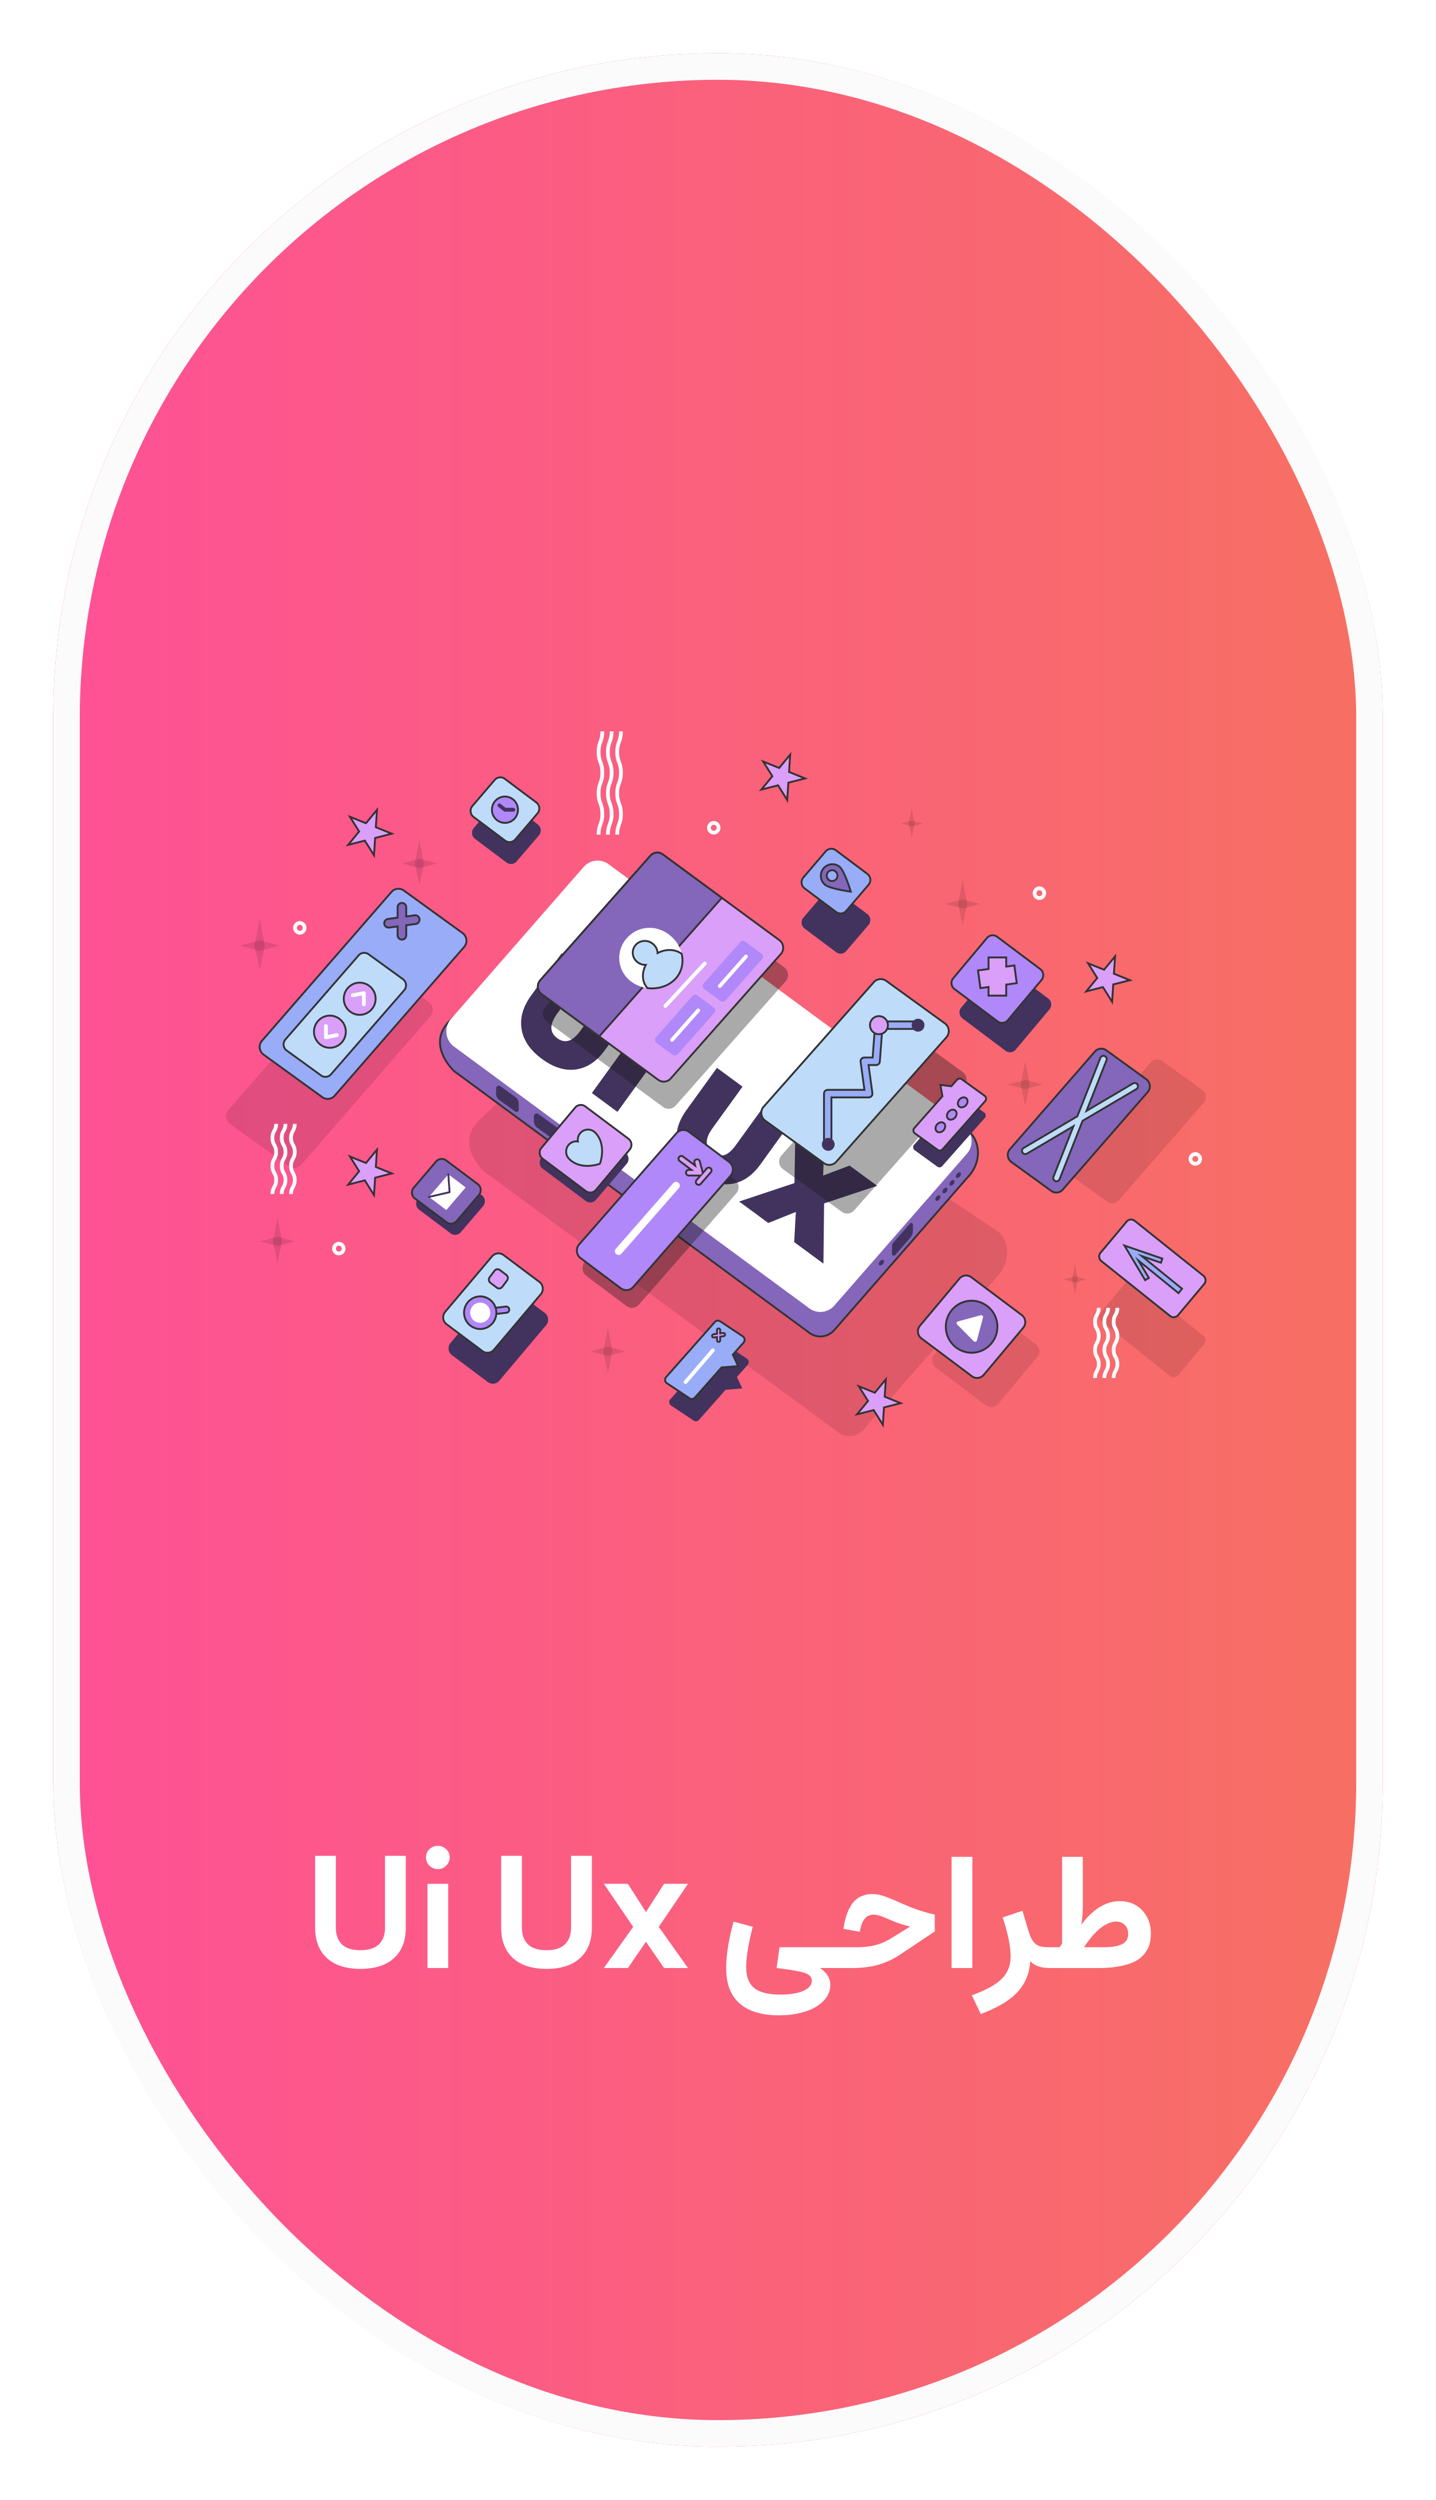 <svg width="108" height="188" fill="none" xmlns="http://www.w3.org/2000/svg"><g filter="url(#a)"><rect x="104" y="184" width="100" height="180" rx="50" transform="rotate(180 104 184)" fill="url(#b)"/><rect x="103" y="183" width="98" height="178" rx="49" transform="rotate(180 103 183)" stroke="#FBFBFB" stroke-width="2"/></g><path opacity=".11" d="m35.96 84.328 10.126-9.793a1.391 1.391 0 0 1 1.876-.207l27.13 18.313c.667.491 1.117 2.146-.178 3.453l-9.977 11.427a1.392 1.392 0 0 1-1.876.207L36.334 88.04c-.952-.961-1.61-2.464-.373-3.712z" fill="#000"/><path d="m33.77 76.83 10.125-9.793a1.391 1.391 0 0 1 1.876-.207l27.13 18.314c.667.49 1.117 2.145-.178 3.452l-9.977 11.427a1.391 1.391 0 0 1-1.876.207L34.143 80.542c-.952-.96-1.609-2.464-.373-3.712z" fill="#8466BB"/><path d="M61.696 100.575c-.302 0-.606-.094-.868-.288L34.1 80.599c-.55-.555-.915-1.188-1.034-1.791-.148-.747.078-1.448.653-2.028l10.126-9.794a1.452 1.452 0 0 1 1.966-.213L72.94 85.085c.365.269.628.823.673 1.416.06.775-.239 1.537-.84 2.146l-9.975 11.423a1.46 1.46 0 0 1-1.102.505zM33.818 76.881c-.547.553-.754 1.192-.614 1.899.114.576.465 1.184.988 1.712l26.718 19.681a1.316 1.316 0 0 0 1.783-.197L72.67 88.55c.576-.582.86-1.305.804-2.038-.043-.553-.284-1.067-.614-1.31L45.732 66.888a1.317 1.317 0 0 0-1.785.195l-10.129 9.797z" fill="#333"/><path d="m33.918 76.624 9.977-11.426a1.391 1.391 0 0 1 1.877-.207l26.726 19.688c.667.49.771 1.453.226 2.078l-9.978 11.427a1.391 1.391 0 0 1-1.876.207L36.41 80.373l-2.267-1.67a1.424 1.424 0 0 1-.225-2.079z" fill="#fff"/><path d="m38.755 83.59-1.21-.869a.558.558 0 0 1-.231-.454v-.425c0-.16.18-.254.309-.161l1.131.813a.623.623 0 0 1 .259.505v.456c0 .134-.15.212-.258.134zM44.813 87.988l-4.407-3.18a.615.615 0 0 1-.255-.499v-.354c0-.178.2-.281.343-.178l4.354 3.142c.138.1.22.26.22.43v.507a.16.16 0 0 1-.255.132zM67.329 94.38l1.122-1.285a.85.85 0 0 0 .21-.56v-.437a.127.127 0 0 0-.222-.085l-1.245 1.424a.445.445 0 0 0-.11.293v.556c0 .13.16.19.245.093zM66.479 94.862c0-.105-.086-.148-.192-.096-.105.052-.19.179-.19.283 0 .104.085.148.19.096.106-.05.192-.177.192-.282zM70.728 90.005c0-.105-.086-.148-.192-.096-.105.052-.19.18-.19.283 0 .105.085.148.19.097.106-.052.192-.178.192-.284zM71.262 89.433c0-.106-.086-.149-.191-.096-.106.052-.192.178-.192.283 0 .104.086.147.192.096.105-.051.19-.178.19-.283zM71.79 88.857c0-.105-.086-.148-.191-.096-.106.052-.191.179-.191.283 0 .104.085.147.19.096.107-.051.192-.178.192-.283zM72.272 88.282c0-.105-.086-.148-.191-.096-.106.052-.191.179-.191.283 0 .105.085.148.19.096.106-.05.192-.177.192-.283zM39.23 77.41c-.144-.837.095-1.686.717-2.547l2.289-3.169 1.923 1.417-2.247 3.11c-.305.423-.453.785-.442 1.088.01.302.158.557.44.765.283.208.568.271.856.189.288-.082.585-.334.89-.757l2.247-3.11 1.89 1.392-2.288 3.169c-.622.86-1.35 1.35-2.184 1.467-.834.117-1.688-.146-2.563-.79-.875-.645-1.384-1.386-1.528-2.223zM48.675 76.438l1.924 1.417-4.162 5.76-1.923-1.416 4.161-5.761zM50.916 86.02c-.144-.838.095-1.687.717-2.548l2.289-3.169 1.923 1.417-2.247 3.11c-.305.423-.453.785-.442 1.088.011.302.158.557.44.765.283.208.568.27.856.189.288-.082.585-.334.89-.757l2.247-3.11 1.89 1.392-2.288 3.169c-.622.861-1.35 1.35-2.184 1.467-.834.117-1.688-.146-2.563-.79-.874-.645-1.384-1.386-1.528-2.223zM59.73 93.407l.125-2.265-2.073.83-2.192-1.614 4.16-1.386.074-4.32 2.16 1.59-.077 2.163 1.992-.752 2.07 1.524-3.99 1.323-.05 4.528-2.2-1.62z" fill="#42335E"/><path opacity=".37" d="m58.778 86.882 8.283-9.36a.696.696 0 0 1 .93-.103l4.415 3.199a.712.712 0 0 1 .114 1.046l-8.282 9.36a.696.696 0 0 1-.93.103l-4.416-3.199a.712.712 0 0 1-.114-1.046zM40.997 75.76l8.283-9.36a.696.696 0 0 1 .935-.1l8.767 6.447a.712.712 0 0 1 .11 1.043l-8.283 9.36a.696.696 0 0 1-.935.1l-8.767-6.446a.712.712 0 0 1-.11-1.043z" fill="#1A1A1A"/><path d="m40.63 73.717 8.283-9.36a.696.696 0 0 1 .935-.101l8.767 6.447a.712.712 0 0 1 .11 1.043l-8.283 9.36a.696.696 0 0 1-.934.101L40.74 74.76a.712.712 0 0 1-.11-1.043z" fill="#DA9FF9"/><path d="M49.92 81.414a.765.765 0 0 1-.453-.15l-8.768-6.447a.782.782 0 0 1-.12-1.147l8.282-9.361a.763.763 0 0 1 1.029-.11l8.767 6.446a.781.781 0 0 1 .12 1.148l-8.282 9.36a.765.765 0 0 1-.575.26zm-9.237-7.65a.64.64 0 0 0 .099.939l8.767 6.447a.624.624 0 0 0 .841-.09l8.283-9.362a.641.641 0 0 0-.099-.938l-8.767-6.447a.624.624 0 0 0-.841.09l-8.283 9.36z" fill="#333"/><path d="m49.336 78.003 2.748-3.106a.268.268 0 0 1 .36-.038l1.235.908a.28.28 0 0 1 .043.41l-.232.262-1.225 1.385-.741.838-.545.615a.294.294 0 0 1-.395.043l-1.203-.885a.295.295 0 0 1-.045-.432z" fill="#B088F9"/><path d="M50.545 78.344a.14.14 0 0 1-.093-.036.143.143 0 0 1-.012-.2l1.967-2.222a.14.14 0 0 1 .198-.01.142.142 0 0 1 .01.199l-1.966 2.222a.14.14 0 0 1-.104.047z" fill="#fff"/><path d="m52.927 73.955 2.748-3.106a.268.268 0 0 1 .36-.039l1.235.908a.28.28 0 0 1 .043.41l-.232.263-1.225 1.384-.742.838-.544.615a.294.294 0 0 1-.395.043l-1.203-.885a.295.295 0 0 1-.045-.431z" fill="#B088F9"/><path d="M54.135 74.295a.139.139 0 0 1-.094-.035.142.142 0 0 1-.01-.2l1.966-2.222a.14.14 0 0 1 .197-.012.142.142 0 0 1 .011.2l-1.966 2.222a.14.14 0 0 1-.104.047z" fill="#fff"/><path d="m40.63 73.717 8.283-9.36a.696.696 0 0 1 .935-.101l4.44 3.265-9.22 10.42-4.328-3.18a.712.712 0 0 1-.11-1.044z" fill="#8466BB"/><path d="m45.078 78.037-4.379-3.22a.782.782 0 0 1-.12-1.147l8.282-9.361a.763.763 0 0 1 1.029-.11l4.502 3.31-9.315 10.528zm-4.395-4.273a.64.64 0 0 0 .099.939l4.276 3.144 9.127-10.315-4.378-3.22a.624.624 0 0 0-.841.091l-8.283 9.36z" fill="#333"/><path d="M50.505 70.443c.982.888 1.115 2.33.242 3.22-.903.89-2.476.893-3.458.005a2.216 2.216 0 0 1-.042-3.224c.873-.89 2.307-.89 3.258 0z" fill="#fff"/><path d="M48.697 74.308c.749.095 1.519-.118 2.05-.646.52-.527.682-1.247.52-1.93-.505-.374-1.21-.38-1.811-.056a.94.94 0 0 0-.305-.654c-.375-.352-.956-.352-1.305 0a.883.883 0 0 0 .03 1.278c.195.18.447.267.696.263-.324.6-.295 1.287.125 1.745z" fill="#BEDCFA"/><path d="M49.042 74.4a2.8 2.8 0 0 1-.353-.022l-.025-.004-.017-.018c-.407-.443-.475-1.11-.187-1.727a1.052 1.052 0 0 1-.63-.278.968.968 0 0 1-.312-.695.938.938 0 0 1 .28-.684c.372-.376 1.002-.378 1.401-.002.175.162.285.37.318.596.611-.292 1.305-.253 1.792.108l.021.015.006.026c.176.744-.02 1.472-.538 1.997-.446.442-1.084.688-1.756.688zm-.31-.16c.747.088 1.48-.145 1.967-.628.477-.483.66-1.152.507-1.84-.47-.332-1.14-.346-1.716-.034l-.1.054-.004-.114a.864.864 0 0 0-.282-.604c-.345-.325-.887-.325-1.208-.002a.798.798 0 0 0-.238.581.827.827 0 0 0 .267.594.918.918 0 0 0 .646.245l.12-.003-.057.107c-.312.58-.273 1.222.098 1.644z" fill="#333"/><path d="M50.045 75.795a.139.139 0 0 1-.095-.038.143.143 0 0 1-.007-.2l2.958-3.195a.14.14 0 0 1 .198-.006c.057.053.06.142.007.2l-2.958 3.194a.14.14 0 0 1-.103.045z" fill="#fff"/><path d="m57.435 83.226 8.282-9.36a.696.696 0 0 1 .93-.103l4.415 3.199a.712.712 0 0 1 .115 1.046l-8.283 9.36a.696.696 0 0 1-.93.103l-4.415-3.199a.712.712 0 0 1-.114-1.046z" fill="#BEDCFA"/><path d="M62.371 87.675a.764.764 0 0 1-.449-.146l-4.415-3.2a.78.78 0 0 1-.126-1.15l8.283-9.36a.764.764 0 0 1 1.024-.114l4.415 3.2a.78.78 0 0 1 .125 1.15l-8.282 9.36a.766.766 0 0 1-.575.26zm-4.885-4.402a.641.641 0 0 0 .103.942l4.415 3.199c.263.19.622.15.837-.093l8.283-9.36a.641.641 0 0 0-.103-.942l-4.415-3.199a.624.624 0 0 0-.837.094l-8.283 9.36z" fill="#333"/><path d="M62.252 86.16a.282.282 0 0 1-.28-.283v-3.632c0-.156.125-.283.28-.283h2.76l-.287-2.112a.285.285 0 0 1 .066-.225.28.28 0 0 1 .212-.097h.629l.184-2.453a.281.281 0 0 1 .28-.261h2.95c.155 0 .28.126.28.282a.282.282 0 0 1-.28.283h-2.69l-.185 2.454a.281.281 0 0 1-.28.261h-.567l.288 2.112a.284.284 0 0 1-.278.322h-2.802v3.35a.281.281 0 0 1-.28.282z" fill="#98ACF8"/><path d="M62.252 86.23a.352.352 0 0 1-.35-.353v-3.632c0-.195.156-.354.35-.354h2.68l-.277-2.032a.356.356 0 0 1 .083-.28.349.349 0 0 1 .264-.121h.564l.18-2.388a.353.353 0 0 1 .35-.327h2.95c.193 0 .35.158.35.353a.352.352 0 0 1-.35.354H66.42l-.18 2.388a.353.353 0 0 1-.35.327h-.486l.277 2.032a.356.356 0 0 1-.083.28.35.35 0 0 1-.264.121h-2.732v3.28a.352.352 0 0 1-.35.353zm0-4.198a.211.211 0 0 0-.21.213v3.632c0 .117.094.212.21.212.115 0 .21-.095.21-.212v-3.42h2.872a.213.213 0 0 0 .208-.241l-.299-2.192h.648c.109 0 .201-.087.21-.197l.19-2.518h2.755c.116 0 .21-.096.21-.213a.212.212 0 0 0-.21-.212h-2.95a.212.212 0 0 0-.21.196l-.19 2.519h-.694a.213.213 0 0 0-.208.241l.299 2.192h-2.841z" fill="#333"/><path d="M69.046 77.582c.265 0 .48-.217.48-.485a.483.483 0 0 0-.48-.486.483.483 0 0 0-.48.486c0 .268.215.485.48.485zM62.772 86.06a.483.483 0 0 1-.48.485.483.483 0 0 1-.481-.485c0-.269.215-.486.48-.486.266 0 .48.218.48.486z" fill="#42335E"/><path d="M66.105 77.778a.678.678 0 0 0 .674-.681.678.678 0 0 0-.674-.681.678.678 0 0 0-.675.68c0 .377.302.682.674.682z" fill="#DA9FF9"/><path d="M66.104 77.849a.749.749 0 0 1-.744-.752c0-.415.334-.752.744-.752s.745.337.745.752a.749.749 0 0 1-.745.752zm0-1.363a.608.608 0 0 0-.604.611c0 .337.271.61.604.61a.608.608 0 0 0 .604-.61.608.608 0 0 0-.604-.61z" fill="#333"/><path d="m56.181 102.179-1.699-1.129a.307.307 0 0 0-.411.046l-3.662 4.138a.314.314 0 0 0 .05.462l1.7 1.13a.308.308 0 0 0 .41-.046l2.006-2.266 1.246-.102-.396-.859.806-.911a.315.315 0 0 0-.05-.463z" fill="#42335E"/><path d="m55.872 100.502-1.698-1.13a.308.308 0 0 0-.412.046l-3.662 4.139a.314.314 0 0 0 .05.462l1.7 1.13a.308.308 0 0 0 .411-.046l2.005-2.266 1.247-.102-.397-.859.807-.911a.315.315 0 0 0-.05-.463z" fill="#98ACF8"/><path d="M52.03 105.278a.38.38 0 0 1-.221-.072l-1.697-1.128a.385.385 0 0 1-.064-.569l3.662-4.138a.377.377 0 0 1 .505-.056l1.698 1.129a.387.387 0 0 1 .062.567l-.776.877.42.909-1.319.108-1.987 2.245a.38.38 0 0 1-.283.128zm1.962-5.893a.238.238 0 0 0-.178.08l-3.661 4.139a.243.243 0 0 0 .039.357l1.696 1.128a.239.239 0 0 0 .32-.033l2.025-2.288 1.174-.095-.374-.809.837-.947a.244.244 0 0 0-.038-.357l-1.697-1.128a.242.242 0 0 0-.142-.047z" fill="#333"/><path d="M51.558 104.079a.142.142 0 0 1-.106-.234l2.055-2.389a.138.138 0 0 1 .198-.015.143.143 0 0 1 .014.2l-2.055 2.389a.137.137 0 0 1-.106.049z" fill="#fff"/><path d="m54.395 100.243-.232.032v-.254a.12.12 0 0 0-.119-.12.12.12 0 0 0-.12.12v.286l-.263.036a.12.12 0 0 0 .016.24l.016-.001.232-.032v.244c0 .066.053.12.119.12a.12.12 0 0 0 .12-.12v-.276l.263-.036a.12.12 0 0 0-.032-.239z" fill="#DA9FF9"/><path d="M54.045 100.985a.19.19 0 0 1-.19-.192v-.162l-.152.021a.186.186 0 0 1-.213-.164.19.19 0 0 1 .037-.141.187.187 0 0 1 .125-.074l.204-.028v-.224a.19.19 0 0 1 .189-.19.19.19 0 0 1 .19.19v.173l.152-.021a.19.19 0 0 1 .213.164.19.19 0 0 1-.038.141.187.187 0 0 1-.125.074l-.203.028v.214a.19.19 0 0 1-.19.191zm-.05-.516v.324c0 .028.023.05.05.05a.05.05 0 0 0 .049-.05v-.337l.325-.045a.05.05 0 0 0 .042-.056.053.053 0 0 0-.02-.033.046.046 0 0 0-.035-.009l-.312.043v-.335a.05.05 0 0 0-.05-.05.05.05 0 0 0-.048.05v.348l-.325.044a.051.051 0 0 0-.033.019.051.051 0 0 0-.01.037.049.049 0 0 0 .05.043l.318-.043z" fill="#333"/><path d="m60.423 69.005 1.677-1.962a.557.557 0 0 1 .758-.085l2.372 1.778a.57.57 0 0 1 .09.825l-1.678 1.961a.557.557 0 0 1-.758.085l-2.371-1.778a.57.57 0 0 1-.09-.824z" fill="#42335E"/><path d="m60.423 65.986 1.677-1.962a.556.556 0 0 1 .758-.085l2.372 1.778a.57.57 0 0 1 .09.825l-1.678 1.961a.556.556 0 0 1-.758.085l-2.371-1.778a.57.57 0 0 1-.09-.825z" fill="#98ACF8"/><path d="M63.217 68.769a.623.623 0 0 1-.375-.125l-2.371-1.778a.64.64 0 0 1-.102-.927l1.678-1.962a.628.628 0 0 1 .853-.095l2.371 1.778a.64.64 0 0 1 .102.927l-1.678 1.962a.629.629 0 0 1-.478.22zm-2.742-2.738a.493.493 0 0 0-.116.378.49.49 0 0 0 .195.343l2.372 1.778a.49.49 0 0 0 .663-.073l1.678-1.962a.493.493 0 0 0 .116-.378.49.49 0 0 0-.195-.343l-2.372-1.778a.49.49 0 0 0-.663.074l-1.678 1.961z" fill="#333"/><path d="M61.942 65.3a.88.88 0 0 0 .098 1.23c.364.313 1.947.526 1.947.526s-.463-1.544-.827-1.857a.858.858 0 0 0-1.218.1zm.948.813a.4.4 0 0 1-.569.047.41.41 0 0 1-.046-.574.4.4 0 0 1 .569-.047.41.41 0 0 1 .046.574z" fill="#8466BB"/><path d="m64.085 67.139-.108-.015c-.065-.009-1.607-.219-1.982-.54a.94.94 0 0 1-.326-.644.943.943 0 0 1 .856-1.017c.248-.02.49.059.68.222.376.322.83 1.825.849 1.889l.031.105zm-1.483-2.077c-.022 0-.044 0-.066.002a.802.802 0 0 0-.728.864.8.8 0 0 0 .278.547c.29.25 1.439.439 1.8.493-.111-.352-.48-1.466-.771-1.715a.784.784 0 0 0-.513-.191zm-.02 1.265a.468.468 0 0 1-.306-.114.482.482 0 0 1-.054-.674.47.47 0 0 1 .832.27.479.479 0 0 1-.472.518zm0-.815a.331.331 0 0 0-.253.119.34.34 0 0 0 .038.474c.14.12.35.103.47-.038a.339.339 0 0 0-.039-.475.33.33 0 0 0-.215-.08z" fill="#333"/><path d="m35.636 62.263 1.677-1.962a.557.557 0 0 1 .758-.084l2.372 1.778a.57.57 0 0 1 .09.824l-1.678 1.962a.557.557 0 0 1-.758.084l-2.371-1.778a.57.57 0 0 1-.09-.824z" fill="#42335E"/><path d="m35.528 60.615 1.677-1.962a.556.556 0 0 1 .758-.084l2.372 1.778a.57.57 0 0 1 .09.824l-1.678 1.962a.556.556 0 0 1-.758.084l-2.371-1.778a.57.57 0 0 1-.09-.824z" fill="#BEDCFA"/><path d="M38.322 63.399a.622.622 0 0 1-.374-.125l-2.372-1.778a.64.64 0 0 1-.101-.927l1.677-1.962a.629.629 0 0 1 .853-.095l2.372 1.778a.64.64 0 0 1 .101.927L38.8 63.179a.628.628 0 0 1-.478.22zm-.692-4.87a.489.489 0 0 0-.372.17l-1.677 1.962a.492.492 0 0 0-.116.378.49.49 0 0 0 .195.343l2.371 1.778a.49.49 0 0 0 .664-.073l1.677-1.962a.493.493 0 0 0 .117-.378.49.49 0 0 0-.195-.343l-2.372-1.779a.484.484 0 0 0-.292-.096z" fill="#333"/><path d="M37.977 61.884c.541 0 .98-.444.98-.99a.985.985 0 0 0-.98-.991.985.985 0 0 0-.98.99c0 .547.438.99.98.99z" fill="#B088F9"/><path d="M37.977 61.953c-.58 0-1.05-.476-1.05-1.06 0-.585.47-1.061 1.05-1.061.579 0 1.05.476 1.05 1.06 0 .585-.471 1.061-1.05 1.061zm0-1.98a.916.916 0 0 0-.91.92c0 .507.408.919.91.919.501 0 .91-.412.91-.92a.916.916 0 0 0-.91-.918z" fill="#333"/><path d="M38.61 61.035h-.633a.14.14 0 0 1-.087-.03l-.417-.329a.143.143 0 0 1-.024-.199.14.14 0 0 1 .197-.024l.379.299h.585a.14.14 0 0 1 .14.141.14.14 0 0 1-.14.142zM31.434 90.152l1.677-1.962a.556.556 0 0 1 .758-.084l2.371 1.778a.57.57 0 0 1 .09.824l-1.677 1.962a.556.556 0 0 1-.758.084l-2.371-1.778a.57.57 0 0 1-.09-.824z" fill="#42335E"/><path d="m31.119 89.312 1.677-1.962a.556.556 0 0 1 .758-.084l2.371 1.778a.57.57 0 0 1 .09.824l-1.677 1.962a.556.556 0 0 1-.758.084l-2.371-1.778a.57.57 0 0 1-.09-.824z" fill="#8466BB"/><path d="M33.914 92.096a.623.623 0 0 1-.375-.125l-2.371-1.778a.64.64 0 0 1-.102-.927l1.678-1.962a.629.629 0 0 1 .853-.095l2.371 1.778a.64.64 0 0 1 .101.927l-1.677 1.962a.629.629 0 0 1-.478.22zm-.692-4.87a.488.488 0 0 0-.372.17l-1.678 1.962a.494.494 0 0 0-.116.378c.015.139.085.26.195.343l2.372 1.779a.49.49 0 0 0 .663-.074l1.678-1.962a.493.493 0 0 0 .116-.378.491.491 0 0 0-.195-.343l-2.372-1.778a.486.486 0 0 0-.291-.097z" fill="#333"/><path d="m32.263 90.012 1.456-1.702 1.305.986L33.568 91l-1.305-.987z" fill="#fff"/><path d="M32.262 90.084a.07.07 0 0 1-.068-.055.07.07 0 0 1 .053-.085l1.49-.344-.089-1.285a.07.07 0 0 1 .065-.076.07.07 0 0 1 .075.066l.094 1.345a.07.07 0 0 1-.055.074l-1.549.358a.053.053 0 0 1-.016.002zM40.725 87.062l2.32-2.713a.556.556 0 0 1 .758-.085l3.244 2.433a.57.57 0 0 1 .09.824l-2.32 2.713a.556.556 0 0 1-.759.085l-3.243-2.432a.57.57 0 0 1-.09-.825z" fill="#42335E"/><path d="m40.725 86.315 2.536-3.026a.557.557 0 0 1 .758-.085l3.244 2.433a.57.57 0 0 1 .09.824l-2.537 3.026a.557.557 0 0 1-.758.085l-3.243-2.432a.57.57 0 0 1-.09-.825z" fill="#DA9FF9"/><path d="M44.391 89.753a.623.623 0 0 1-.374-.124l-3.244-2.432a.64.64 0 0 1-.102-.928l2.537-3.026a.629.629 0 0 1 .853-.095l3.244 2.432a.64.64 0 0 1 .101.927l-2.536 3.026a.629.629 0 0 1-.479.22zm-.705-6.589a.489.489 0 0 0-.372.171l-2.536 3.027a.493.493 0 0 0-.117.378c.016.138.085.26.196.343l3.243 2.432a.489.489 0 0 0 .664-.074l2.536-3.026a.494.494 0 0 0 .116-.379.492.492 0 0 0-.195-.343l-3.243-2.432a.484.484 0 0 0-.292-.097z" fill="#333"/><path d="M45.11 87.503a.144.144 0 0 1-.056.035c-.057.02-1.394.478-2.25-.386a.779.779 0 0 1 0-1.093.76.76 0 0 1 .66-.217.779.779 0 0 1 .215-.667.761.761 0 0 1 1.083 0c.856.864.401 2.215.382 2.272a.143.143 0 0 1-.035.056z" fill="#BEDCFA"/><path d="M44.175 87.747c-.452 0-.994-.114-1.42-.545a.842.842 0 0 1-.245-.597c0-.225.087-.437.244-.596a.832.832 0 0 1 .632-.246.853.853 0 0 1 .243-.638.83.83 0 0 1 1.182 0c.888.896.419 2.287.399 2.345a.214.214 0 0 1-.133.134c-.03.011-.415.143-.902.143zm-.829-1.844a.694.694 0 0 0-.696.702c0 .188.072.364.203.497.825.833 2.123.388 2.177.37a.078.078 0 0 0 .047-.048c.02-.056.46-1.365-.365-2.2a.691.691 0 0 0-.984 0 .71.71 0 0 0-.195.607l.015.096-.095-.015a.666.666 0 0 0-.107-.009z" fill="#333"/><path opacity=".37" d="m43.987 94.911 7.315-8.36a.696.696 0 0 1 .943-.099l3.017 2.262c.33.247.379.726.107 1.037l-1.94 2.216-1.754 2.005-2.563 2.93-1.058 1.208a.696.696 0 0 1-.943.1l-3.017-2.263a.712.712 0 0 1-.107-1.036z" fill="#1A1A1A"/><path d="m43.56 93.58 7.316-8.36a.696.696 0 0 1 .942-.099l3.017 2.262c.33.247.38.726.108 1.037l-1.94 2.216-1.755 2.005-2.563 2.93-1.058 1.208a.696.696 0 0 1-.942.1l-3.017-2.263a.712.712 0 0 1-.108-1.036z" fill="#B088F9"/><path d="M47.103 97.09a.764.764 0 0 1-.46-.155l-3.017-2.262a.781.781 0 0 1-.118-1.14l7.315-8.36a.76.76 0 0 1 1.037-.11l3.017 2.263a.782.782 0 0 1 .118 1.14l-7.316 8.36a.764.764 0 0 1-.576.264zm4.296-12.04a.625.625 0 0 0-.471.217l-7.316 8.36a.634.634 0 0 0-.154.487c.019.18.108.338.251.445l3.017 2.263c.265.198.63.16.848-.09l7.316-8.36a.634.634 0 0 0 .154-.487.632.632 0 0 0-.251-.445l-3.017-2.263a.626.626 0 0 0-.377-.126z" fill="#333"/><path d="M46.527 94.378a.277.277 0 0 1-.185-.07.285.285 0 0 1-.025-.4l4.318-4.934a.278.278 0 0 1 .396-.025.285.285 0 0 1 .024.4l-4.318 4.934a.278.278 0 0 1-.21.095z" fill="#fff"/><path d="M53.444 87.86a.209.209 0 0 0-.297.019l-.302.346v-.003a.2.2 0 0 0 .003-.031l-.001-.016c0-.01-.002-.02-.004-.03-.001-.003 0-.006-.002-.01l-.208-.792a.21.21 0 1 0-.407.109l.055.206-.914-.685a.208.208 0 0 0-.294.044.214.214 0 0 0 .044.297l.886.664h-.2a.211.211 0 0 0-.21.212c0 .118.095.213.21.213h.835l.014-.002c.011 0 .023-.001.034-.004.004 0 .007-.003.011-.004l-.313.358a.214.214 0 0 0 .019.3.208.208 0 0 0 .296-.02l.763-.871a.213.213 0 0 0-.018-.3z" fill="#DA9FF9"/><path d="M52.543 89.174a.279.279 0 0 1-.186-.071.285.285 0 0 1-.024-.4l.201-.23h-.73a.282.282 0 0 1-.28-.283c0-.151.12-.276.268-.283l-.716-.537a.282.282 0 0 1 .126-.507.273.273 0 0 1 .208.053l.752.564-.003-.01a.28.28 0 1 1 .542-.145l.194.736.2-.23a.277.277 0 0 1 .396-.024.285.285 0 0 1 .024.4l-.763.87a.278.278 0 0 1-.21.097zm.21-.738-.315.36a.143.143 0 0 0 .012.2c.056.05.149.044.198-.012l.762-.871a.143.143 0 0 0-.012-.2.14.14 0 0 0-.198.012l-.447.511zm-.948-.388a.14.14 0 0 0-.14.142.14.14 0 0 0 .14.142h.834l.031-.004.094-.03.012-.084a.17.17 0 0 0 .002-.024.214.214 0 0 0-.003-.03l-.21-.8a.14.14 0 1 0-.27.073l.106.402-1.075-.805a.138.138 0 0 0-.196.03.14.14 0 0 0-.026.104.14.14 0 0 0 .055.093l1.056.792h-.41z" fill="#333"/><path d="m68.744 86.092 3.209-3.626a.27.27 0 0 1 .36-.04l1.71 1.24a.276.276 0 0 1 .045.405l-3.209 3.626a.27.27 0 0 1-.36.04l-1.71-1.24a.276.276 0 0 1-.045-.405z" fill="#42335E"/><path d="m68.767 84.83 2.113-2.388-.153-.851.818.1.43-.487a.27.27 0 0 1 .361-.04l1.71 1.239a.276.276 0 0 1 .045.405l-3.209 3.626a.27.27 0 0 1-.36.04l-1.71-1.24a.276.276 0 0 1-.045-.404z" fill="#DA9FF9"/><path d="M70.68 86.596a.338.338 0 0 1-.199-.065l-1.71-1.239a.345.345 0 0 1-.056-.51l2.09-2.361-.163-.912.875.107.407-.46a.338.338 0 0 1 .453-.05l1.71 1.24a.345.345 0 0 1 .056.51l-3.208 3.625a.339.339 0 0 1-.255.115zm.133-4.924.142.792-2.135 2.413a.203.203 0 0 0-.05.157.202.202 0 0 0 .083.143l1.71 1.24a.2.2 0 0 0 .267-.03l3.209-3.626a.202.202 0 0 0 .05-.158.201.201 0 0 0-.083-.143l-1.71-1.239a.2.2 0 0 0-.268.03l-.455.514-.76-.093z" fill="#333"/><path d="M71.853 83.521c.134.122.121.357-.029.526-.15.17-.38.208-.514.087s-.12-.357.03-.526c.15-.17.38-.208.513-.087z" fill="#B088F9"/><path d="M71.502 84.274a.349.349 0 0 1-.238-.088c-.162-.147-.152-.428.024-.626a.528.528 0 0 1 .303-.174c.119-.02.228.01.31.083.162.147.151.427-.024.625a.512.512 0 0 1-.375.18zm.16-.753a.29.29 0 0 0-.048.004.388.388 0 0 0-.222.13c-.124.14-.14.33-.035.426.105.094.291.058.415-.082s.14-.33.035-.425a.212.212 0 0 0-.145-.053z" fill="#333"/><path d="M72.675 82.596c.134.12.121.356-.029.525-.15.17-.38.208-.514.087s-.12-.357.03-.526c.15-.169.38-.208.513-.086z" fill="#B088F9"/><path d="M72.323 83.349a.348.348 0 0 1-.237-.089c-.162-.147-.152-.427.023-.625.176-.198.45-.24.613-.092.163.147.152.427-.024.625a.528.528 0 0 1-.375.18zm.16-.754a.374.374 0 0 0-.27.134c-.123.14-.138.33-.034.426a.225.225 0 0 0 .193.048.389.389 0 0 0 .222-.13c.124-.14.14-.33.035-.425a.213.213 0 0 0-.146-.053z" fill="#333"/><path d="M70.995 84.47c.134.122.121.357-.029.526-.15.17-.38.208-.514.087-.133-.121-.12-.357.03-.526.15-.169.38-.208.513-.087z" fill="#B088F9"/><path d="M70.644 85.224a.35.35 0 0 1-.238-.089.37.37 0 0 1-.115-.301.538.538 0 0 1 .139-.324.529.529 0 0 1 .303-.175.36.36 0 0 1 .31.083.37.37 0 0 1 .115.301.537.537 0 0 1-.14.324.512.512 0 0 1-.374.18zm.16-.753a.292.292 0 0 0-.047.004.39.39 0 0 0-.223.13.397.397 0 0 0-.103.237.23.23 0 0 0 .069.188c.105.095.29.058.415-.081a.396.396 0 0 0 .103-.237.23.23 0 0 0-.069-.189.212.212 0 0 0-.145-.052z" fill="#333"/><path d="m26.32 86.976 1.203.485.829-1.005-.086 1.305 1.203.485-1.255.321-.086 1.305-.69-1.106-1.255.322.828-1.006-.69-1.106z" fill="#DA9FF9"/><path d="m28.184 90.094-.778-1.246-1.415.362.933-1.133-.778-1.247 1.356.547.934-1.133-.097 1.47 1.356.547-1.415.363-.096 1.47zm-.714-1.41.603.967.074-1.14 1.096-.28-1.05-.423.074-1.14-.723.878-1.05-.423.603.965-.723.878 1.096-.281z" fill="#333"/><path d="m57.398 57.269 1.203.485.828-1.005-.085 1.305 1.203.485-1.256.321-.085 1.305-.69-1.106-1.256.321.829-1.005-.69-1.106z" fill="#DA9FF9"/><path d="m59.261 60.387-.778-1.247-1.415.362.934-1.133-.779-1.247 1.356.547.934-1.133-.096 1.47 1.355.548-1.415.362-.096 1.47zm-.714-1.41.603.966.075-1.139 1.095-.28-1.05-.424.075-1.139-.723.877-1.05-.423.603.965-.723.878 1.095-.28z" fill="#333"/><path d="m81.832 72.442 1.203.486.828-1.006-.085 1.305 1.203.485-1.255.322-.086 1.305-.69-1.106-1.256.32.829-1.004-.69-1.107z" fill="#DA9FF9"/><path d="m83.696 75.56-.779-1.246-1.415.362.934-1.133-.779-1.247 1.356.547.934-1.133-.096 1.47 1.356.548-1.415.362-.096 1.47zm-.715-1.409.603.966.075-1.14 1.095-.28-1.05-.423.075-1.14-.723.878-1.05-.423.603.965-.723.878 1.095-.28z" fill="#333"/><path d="m64.59 104.252 1.203.485.829-1.005-.086 1.305 1.203.485-1.255.321-.086 1.305-.69-1.106-1.255.321.828-1.005-.69-1.106z" fill="#DA9FF9"/><path d="m66.454 107.37-.778-1.247-1.415.362.934-1.133-.779-1.247 1.356.547.934-1.133-.096 1.471 1.355.547-1.415.362-.096 1.471zm-.714-1.409.603.965.075-1.139 1.095-.28-1.05-.424.075-1.139-.723.877-1.05-.423.603.966-.723.877 1.095-.28z" fill="#333"/><path d="m26.32 61.425 1.203.485.829-1.005-.086 1.305 1.203.485-1.255.322-.086 1.305-.69-1.107-1.255.322.828-1.005-.69-1.107z" fill="#DA9FF9"/><path d="m28.184 64.543-.778-1.246-1.415.362.933-1.133-.778-1.247 1.356.547.934-1.133-.097 1.47 1.356.547-1.415.363-.096 1.47zm-.714-1.409.603.966.074-1.14 1.096-.28-1.05-.423.074-1.14-.723.878-1.05-.423.603.965-.723.878 1.096-.28z" fill="#333"/><path opacity=".11" d="m17.178 83.466 9.737-11.188a.696.696 0 0 1 .93-.103l4.415 3.2a.712.712 0 0 1 .114 1.045l-9.736 11.188a.696.696 0 0 1-.931.103l-4.415-3.199a.712.712 0 0 1-.114-1.046z" fill="#000"/><path d="m19.707 78.262 9.736-11.187a.696.696 0 0 1 .931-.103l4.415 3.199a.712.712 0 0 1 .114 1.045l-9.736 11.188a.696.696 0 0 1-.931.103l-4.415-3.199a.712.712 0 0 1-.114-1.046z" fill="#98ACF8"/><path d="M24.645 82.711a.763.763 0 0 1-.45-.146l-4.414-3.2a.78.78 0 0 1-.126-1.15l9.737-11.187a.765.765 0 0 1 1.024-.114l4.415 3.199a.78.78 0 0 1 .125 1.15L25.22 82.45a.766.766 0 0 1-.575.261zm5.322-15.802a.627.627 0 0 0-.47.213L19.76 78.31a.642.642 0 0 0 .103.941l4.415 3.199c.262.19.622.15.837-.093l9.737-11.187a.642.642 0 0 0-.103-.942l-4.415-3.199a.624.624 0 0 0-.367-.12z" fill="#333"/><path d="m21.467 78.168 5.503-6.32a.557.557 0 0 1 .748-.086l2.584 1.873a.57.57 0 0 1 .095.833l-5.503 6.32a.557.557 0 0 1-.748.087l-2.585-1.873a.57.57 0 0 1-.094-.834z" fill="#BEDCFA"/><path d="M24.474 81.052a.625.625 0 0 1-.368-.12l-2.585-1.873a.639.639 0 0 1-.106-.937l5.503-6.32a.624.624 0 0 1 .841-.098l2.585 1.873a.64.64 0 0 1 .106.938l-5.503 6.32a.626.626 0 0 1-.473.218zm2.917-9.326a.487.487 0 0 0-.368.169l-5.502 6.32a.5.5 0 0 0 .082.73l2.585 1.873c.205.149.487.116.654-.076l5.503-6.32a.5.5 0 0 0-.083-.73l-2.585-1.872a.485.485 0 0 0-.286-.094z" fill="#333"/><path d="m31.184 68.835-.633.086v-.69a.326.326 0 0 0-.324-.328.326.326 0 0 0-.325.328v.778l-.719.098a.327.327 0 0 0 .087.65l.632-.087v.663c0 .181.145.328.325.328.179 0 .324-.147.324-.328v-.751l.72-.098a.327.327 0 0 0-.087-.65z" fill="#8466BB"/><path d="M30.228 70.732a.397.397 0 0 1-.395-.399v-.581l-.553.075a.398.398 0 0 1-.106-.79l.66-.09v-.716c0-.22.176-.398.394-.398.218 0 .394.178.394.398v.609l.553-.076a.398.398 0 0 1 .444.341.399.399 0 0 1-.338.449l-.658.09v.689c0 .22-.177.399-.395.399zm-.254-1.142v.743c0 .142.114.257.254.257s.254-.115.254-.257v-.813l.78-.106a.257.257 0 0 0-.067-.51l-.713.097v-.77a.256.256 0 0 0-.254-.257.256.256 0 0 0-.255.257v.84l-.78.106a.257.257 0 0 0 .069.51l.712-.097z" fill="#333"/><path d="M27.053 76.318c.662 0 1.199-.542 1.199-1.21 0-.669-.537-1.21-1.199-1.21s-1.198.541-1.198 1.21c0 .668.536 1.21 1.198 1.21z" fill="#DA9FF9"/><path d="M27.053 76.39c-.7 0-1.269-.576-1.269-1.282 0-.707.57-1.281 1.269-1.281.7 0 1.269.575 1.269 1.28 0 .707-.57 1.282-1.27 1.282zm0-2.422c-.622 0-1.129.512-1.129 1.14 0 .628.507 1.14 1.129 1.14s1.128-.511 1.128-1.14c0-.629-.506-1.14-1.128-1.14z" fill="#333"/><path d="M25.235 78.718c.619-.237.93-.936.696-1.561a1.195 1.195 0 0 0-1.546-.703c-.62.237-.93.936-.696 1.561.235.625.927.94 1.546.703z" fill="#DA9FF9"/><path d="M24.81 78.868c-.699 0-1.268-.575-1.268-1.281 0-.707.57-1.281 1.269-1.281.7 0 1.269.575 1.269 1.281s-.57 1.281-1.27 1.281zm0-2.42c-.622 0-1.128.51-1.128 1.14 0 .628.506 1.139 1.129 1.139.622 0 1.128-.511 1.128-1.14 0-.628-.506-1.14-1.128-1.14z" fill="#333"/><path d="M27.363 75.672a.14.14 0 0 1-.14-.142v-.672l-.663.133a.14.14 0 0 1-.165-.111.141.141 0 0 1 .11-.167l.831-.166a.14.14 0 0 1 .168.139v.844a.141.141 0 0 1-.14.142zM24.513 77.023c.077 0 .14.064.14.142v.672l.663-.133a.14.14 0 0 1 .165.112.141.141 0 0 1-.11.166l-.831.166a.14.14 0 0 1-.167-.139v-.844c0-.078.063-.142.14-.142z" fill="#fff"/><path opacity=".11" d="m70.26 101.883 2.967-3.54a.65.65 0 0 1 .887-.099l3.793 2.845a.666.666 0 0 1 .105.964l-2.966 3.539a.65.65 0 0 1-.887.099l-3.793-2.844a.666.666 0 0 1-.106-.964z" fill="#000"/><path d="m69.197 99.689 2.967-3.54a.65.65 0 0 1 .887-.099l3.793 2.845c.306.23.355.672.106.964l-2.967 3.539a.65.65 0 0 1-.887.099l-3.793-2.844a.667.667 0 0 1-.106-.964z" fill="#DA9FF9"/><path d="M73.485 103.697a.719.719 0 0 1-.431-.143l-3.794-2.845a.734.734 0 0 1-.117-1.066l2.967-3.54a.723.723 0 0 1 .982-.11l3.793 2.845a.736.736 0 0 1 .117 1.067l-2.966 3.539a.722.722 0 0 1-.551.253zm-.825-7.706c-.165 0-.33.07-.444.204l-2.966 3.54a.589.589 0 0 0-.14.451c.019.165.102.311.234.41l3.793 2.844a.583.583 0 0 0 .792-.088l2.966-3.539a.59.59 0 0 0 .14-.452.587.587 0 0 0-.234-.41l-3.793-2.844a.577.577 0 0 0-.348-.115z" fill="#333"/><path d="M73.474 101.689a1.958 1.958 0 0 0 1.493-2.322 1.939 1.939 0 0 0-2.3-1.508 1.958 1.958 0 0 0-1.492 2.322 1.94 1.94 0 0 0 2.3 1.508z" fill="#8466BB"/><path d="M73.073 101.802a2.02 2.02 0 0 1-2.008-2.028c0-1.118.9-2.028 2.008-2.028a2.02 2.02 0 0 1 2.009 2.028 2.02 2.02 0 0 1-2.009 2.028zm0-3.915a1.88 1.88 0 0 0-1.868 1.887 1.88 1.88 0 0 0 1.868 1.887 1.88 1.88 0 0 0 1.869-1.887 1.88 1.88 0 0 0-1.869-1.887z" fill="#333"/><path d="m73.757 98.91-1.704.461a.142.142 0 0 0-.063.237l1.248 1.26a.14.14 0 0 0 .234-.063l.457-1.722a.14.14 0 0 0-.172-.173z" fill="#fff"/><path d="m33.892 100.978 3.521-4.172a.632.632 0 0 1 .861-.096l2.693 2.02a.647.647 0 0 1 .103.935l-3.522 4.172a.632.632 0 0 1-.861.096l-2.693-2.019a.647.647 0 0 1-.102-.936z" fill="#42335E"/><path d="m33.487 98.65 3.522-4.172a.632.632 0 0 1 .86-.096l2.694 2.019a.647.647 0 0 1 .102.936l-3.521 4.172a.632.632 0 0 1-.861.096l-2.694-2.02a.647.647 0 0 1-.102-.935z" fill="#BEDCFA"/><path d="M36.66 101.801a.698.698 0 0 1-.42-.14l-2.693-2.019a.717.717 0 0 1-.114-1.039l3.522-4.171a.705.705 0 0 1 .956-.107l2.693 2.019a.717.717 0 0 1 .113 1.04l-3.52 4.171a.704.704 0 0 1-.537.246zm.83-7.475a.565.565 0 0 0-.429.198l-3.522 4.171a.57.57 0 0 0-.134.437c.018.16.098.3.226.397l2.693 2.019c.237.178.573.14.766-.086l3.521-4.171a.57.57 0 0 0 .135-.437.567.567 0 0 0-.225-.397l-2.693-2.019a.562.562 0 0 0-.337-.112z" fill="#333"/><path d="M38.245 98.641a.23.23 0 0 1-.15.081l-1.952.229a.232.232 0 0 1-.257-.205.234.234 0 0 1 .204-.26l1.952-.228a.232.232 0 0 1 .256.205.235.235 0 0 1-.053.178z" fill="#B088F9"/><path d="M36.116 99.023a.305.305 0 0 1-.035-.607l1.953-.228a.303.303 0 0 1 .334.267.308.308 0 0 1-.07.233.301.301 0 0 1-.194.105l-1.953.229a.343.343 0 0 1-.035.001zm1.953-.696c-.006 0-.013 0-.019.002l-1.952.228a.163.163 0 0 0-.142.18c.01.09.09.156.179.144l1.952-.229a.163.163 0 0 0-.019-.325z" fill="#333"/><path d="M36.902 97.783c.511.438.575 1.212.141 1.729-.434.516-1.2.58-1.712.142a1.235 1.235 0 0 1-.141-1.728c.433-.517 1.2-.58 1.712-.143z" fill="#B088F9"/><path d="M36.114 100.016a1.293 1.293 0 0 1-1.278-1.19 1.297 1.297 0 0 1 1.175-1.4c.341-.029.674.08.936.303.262.224.421.538.45.883a1.298 1.298 0 0 1-1.175 1.4 1.298 1.298 0 0 1-.108.004zm.004-2.453a1.147 1.147 0 0 0-1.142 1.251 1.152 1.152 0 0 0 1.235 1.057 1.155 1.155 0 0 0 1.046-1.247 1.152 1.152 0 0 0-1.139-1.06z" fill="#333"/><path d="M36.602 98.14c.317.27.356.75.088 1.07a.746.746 0 0 1-1.06.089.765.765 0 0 1-.088-1.07.746.746 0 0 1 1.06-.09z" fill="#fff"/><path d="m38.136 96.293-.363.485a.292.292 0 0 1-.412.058l-.48-.367a.3.3 0 0 1-.057-.416l.363-.485a.292.292 0 0 1 .412-.058l.48.366a.3.3 0 0 1 .057.417z" fill="#DA9FF9"/><path d="M37.538 96.966a.36.36 0 0 1-.22-.074l-.479-.367a.37.37 0 0 1-.07-.515l.362-.485a.362.362 0 0 1 .51-.071l.48.366a.369.369 0 0 1 .07.516l-.362.484a.362.362 0 0 1-.29.146zm-.116-1.445c-.01 0-.02 0-.031.002a.223.223 0 0 0-.148.087l-.363.485a.228.228 0 0 0 .044.317l.48.367c.098.076.239.056.313-.044l.363-.485a.226.226 0 0 0 .044-.167.225.225 0 0 0-.087-.15l-.48-.367a.222.222 0 0 0-.135-.046z" fill="#333"/><path opacity=".11" d="m80.159 87.228 6.385-7.333a.646.646 0 0 1 .867-.1l3 2.173a.66.66 0 0 1 .109.967l-6.385 7.334a.646.646 0 0 1-.868.1l-2.999-2.174a.66.66 0 0 1-.109-.966z" fill="#000"/><path d="m75.956 86.42 6.385-7.334a.646.646 0 0 1 .867-.1l3 2.174a.66.66 0 0 1 .109.967l-6.385 7.333a.646.646 0 0 1-.868.1l-2.999-2.173a.66.66 0 0 1-.11-.967z" fill="#8466BB"/><path d="M79.444 89.755a.712.712 0 0 1-.42-.138l-3-2.173a.73.73 0 0 1-.12-1.071l6.384-7.334a.713.713 0 0 1 .961-.11l2.999 2.173a.73.73 0 0 1 .121 1.071l-6.385 7.334a.716.716 0 0 1-.54.248zm3.385-10.822a.576.576 0 0 0-.436.2l-6.385 7.333a.59.59 0 0 0 .098.863l3 2.173a.574.574 0 0 0 .773-.09l6.385-7.333a.59.59 0 0 0-.098-.862l-2.999-2.174a.576.576 0 0 0-.338-.11z" fill="#333"/><path d="M85.551 81.567a.243.243 0 0 0-.335-.09l-3.5 2.065 1.5-3.803a.248.248 0 0 0-.137-.321.244.244 0 0 0-.319.138l-1.732 4.392-4.043 2.384a.249.249 0 0 0-.088.338.244.244 0 0 0 .336.09l3.5-2.065-1.5 3.803a.248.248 0 0 0 .227.339c.098 0 .19-.06.228-.156l1.733-4.392 4.042-2.384a.25.25 0 0 0 .088-.338z" fill="#BEDCFA"/><path d="M79.46 88.907a.32.32 0 0 1-.293-.436l1.425-3.612-3.325 1.96a.322.322 0 0 1-.43-.114.317.317 0 0 1-.033-.241.316.316 0 0 1 .145-.194l4.022-2.372 1.723-4.369a.314.314 0 0 1 .41-.177.32.32 0 0 1 .176.413l-1.425 3.612 3.325-1.96a.314.314 0 0 1 .431.114c.042.073.054.159.032.24a.315.315 0 0 1-.145.195l-4.022 2.371-1.723 4.37a.314.314 0 0 1-.293.2zm1.413-4.377-1.576 3.993a.178.178 0 0 0 .098.23.177.177 0 0 0 .228-.1l1.741-4.413 4.063-2.396a.177.177 0 0 0-.044-.324.173.173 0 0 0-.133.018l-3.676 2.168 1.576-3.993a.178.178 0 0 0-.098-.23.174.174 0 0 0-.228.099l-1.741 4.414-4.063 2.396a.177.177 0 0 0-.063.242c.047.08.159.111.24.063l3.675-2.167z" fill="#333"/><path opacity=".11" d="m82.774 98.721 1.964-2.343a.43.43 0 0 1 .587-.065l5.167 4.128a.44.44 0 0 1 .07.638l-1.964 2.343a.43.43 0 0 1-.587.065l-5.167-4.128a.44.44 0 0 1-.07-.638z" fill="#000"/><path d="m82.774 94.206 1.964-2.343a.43.43 0 0 1 .587-.065l5.167 4.128a.441.441 0 0 1 .07.638l-1.964 2.343a.43.43 0 0 1-.587.065l-5.167-4.128a.44.44 0 0 1-.07-.638z" fill="#DA9FF9"/><path d="M88.268 99.129a.498.498 0 0 1-.3-.1L82.8 94.9a.511.511 0 0 1-.08-.739l1.964-2.343a.503.503 0 0 1 .682-.076l5.169 4.13a.51.51 0 0 1 .079.74l-1.963 2.342a.503.503 0 0 1-.383.176zm-3.201-7.347a.364.364 0 0 0-.277.127l-1.963 2.344a.365.365 0 0 0-.087.28.365.365 0 0 0 .145.254l5.17 4.13c.15.113.366.089.49-.056l1.963-2.343a.366.366 0 0 0 .086-.28.365.365 0 0 0-.144-.255l-5.17-4.13a.355.355 0 0 0-.213-.07z" fill="#333"/><path d="m88.897 96.915-3.01-2.445 1.425.49.105-.309-2.848-.98 1.558 2.6.277-.17-.78-1.3 3.01 2.445.263-.33z" fill="#98ACF8"/><path d="m88.644 97.346-2.754-2.238.61 1.017-.397.243-1.694-2.826 3.097 1.065-.15.443-1.115-.383 2.754 2.237-.35.442zm-3.285-2.852 3.264 2.652.176-.22-3.265-2.653 1.735.598.06-.176-2.6-.894 1.421 2.372.157-.096-.948-1.583z" fill="#333"/><path d="m72.296 75.767 2.537-3.026a.556.556 0 0 1 .758-.085l3.244 2.432a.57.57 0 0 1 .09.825l-2.537 3.026a.556.556 0 0 1-.758.085l-3.243-2.433a.57.57 0 0 1-.09-.824z" fill="#42335E"/><path d="m71.698 73.558 2.536-3.027a.556.556 0 0 1 .759-.084l3.243 2.432a.57.57 0 0 1 .09.824L75.79 76.73a.557.557 0 0 1-.758.084l-3.244-2.432a.57.57 0 0 1-.09-.824z" fill="#B088F9"/><path d="M75.364 76.996a.622.622 0 0 1-.374-.125l-3.244-2.432a.64.64 0 0 1-.101-.927l2.536-3.027a.629.629 0 0 1 .853-.095l3.244 2.432a.64.64 0 0 1 .101.927l-2.536 3.026a.628.628 0 0 1-.479.22zm-.704-6.59a.488.488 0 0 0-.372.171l-2.537 3.027a.492.492 0 0 0-.116.378c.015.138.084.26.195.343l3.243 2.432a.489.489 0 0 0 .664-.074l2.536-3.026a.494.494 0 0 0 .117-.378.491.491 0 0 0-.195-.343l-3.244-2.433a.486.486 0 0 0-.291-.097z" fill="#333"/><path d="m76.469 73.935-.179-1.331-.613.084V72h-1.33v.868l-.79.108.177 1.331.613-.083v.65h1.33v-.832l.792-.108z" fill="#DA9FF9"/><path d="M75.747 74.945h-1.47v-.64l-.603.083-.197-1.471.8-.11v-.877h1.47v.677l.603-.083.197 1.471-.8.11v.84zm-1.33-.142h1.19v-.822l.782-.107-.16-1.19-.622.085v-.697h-1.19v.86l-.782.106.16 1.19.622-.084v.66z" fill="#333"/><path d="M82.497 103.631h-.28c0-.299.083-.456.156-.595a.84.84 0 0 0 .124-.461.841.841 0 0 0-.124-.462 1.115 1.115 0 0 1-.156-.595c0-.299.083-.456.156-.594a.84.84 0 0 0 .124-.461.841.841 0 0 0-.124-.462c-.073-.138-.156-.295-.156-.595s.083-.456.156-.594a.838.838 0 0 0 .124-.461h.28c0 .3-.083.456-.156.594a.839.839 0 0 0-.124.461c0 .229.057.337.124.462.073.138.156.295.156.595 0 .299-.083.456-.156.594a.84.84 0 0 0-.124.461c0 .229.057.337.124.462.073.138.156.295.156.595s-.083.456-.156.595a.84.84 0 0 0-.124.461zM83.198 103.631h-.28c0-.299.083-.456.156-.595a.84.84 0 0 0 .124-.461.841.841 0 0 0-.124-.462 1.115 1.115 0 0 1-.156-.595c0-.299.083-.456.156-.594a.84.84 0 0 0 .124-.461.841.841 0 0 0-.124-.462c-.073-.138-.156-.295-.156-.595s.083-.456.156-.594a.838.838 0 0 0 .124-.461h.28c0 .3-.084.456-.157.594a.839.839 0 0 0-.123.461c0 .229.057.337.123.462.073.138.157.295.157.595 0 .299-.084.456-.157.594a.84.84 0 0 0-.123.461c0 .229.057.337.123.462.073.138.157.295.157.595s-.083.456-.157.595a.84.84 0 0 0-.123.461zM83.898 103.631h-.28c0-.299.083-.456.156-.595a.84.84 0 0 0 .124-.461.841.841 0 0 0-.124-.462 1.114 1.114 0 0 1-.156-.595c0-.299.083-.456.156-.594a.84.84 0 0 0 .124-.461.841.841 0 0 0-.124-.462c-.073-.138-.156-.295-.156-.595s.083-.456.156-.594a.838.838 0 0 0 .124-.461h.28c0 .3-.083.456-.157.594a.839.839 0 0 0-.123.461c0 .229.057.337.123.462.074.138.157.295.157.595 0 .299-.083.456-.157.594a.84.84 0 0 0-.123.461c0 .229.057.337.123.462.074.138.157.295.157.595s-.083.456-.157.595a.84.84 0 0 0-.123.461zM20.628 89.795h-.28c0-.3.083-.457.156-.595a.84.84 0 0 0 .124-.462c0-.228-.057-.336-.124-.461a1.117 1.117 0 0 1-.156-.595c0-.3.083-.457.156-.595a.84.84 0 0 0 .124-.46c0-.23-.057-.337-.124-.462a1.116 1.116 0 0 1-.156-.595c0-.3.083-.456.156-.595a.84.84 0 0 0 .124-.46h.28c0 .299-.083.456-.157.594a.84.84 0 0 0-.123.461.84.84 0 0 0 .123.461c.074.138.157.296.157.595 0 .3-.083.456-.157.595a.84.84 0 0 0-.123.46c0 .23.057.337.123.462.074.139.157.296.157.595 0 .3-.083.457-.157.595-.066.125-.123.233-.123.462zM21.328 89.795h-.28c0-.3.083-.457.157-.595a.84.84 0 0 0 .123-.462c0-.228-.057-.336-.123-.461a1.117 1.117 0 0 1-.157-.595c0-.3.083-.457.157-.595a.84.84 0 0 0 .123-.46c0-.23-.057-.337-.123-.462-.074-.139-.157-.296-.157-.595 0-.3.083-.456.157-.595a.84.84 0 0 0 .123-.46h.28c0 .299-.083.456-.157.594a.84.84 0 0 0-.123.461c0 .229.057.336.123.461.074.138.157.296.157.595 0 .3-.083.456-.157.595a.84.84 0 0 0-.123.46c0 .23.057.337.123.462.074.139.157.296.157.595 0 .3-.083.457-.156.595-.067.125-.124.233-.124.462zM22.028 89.795h-.28c0-.3.083-.457.157-.595a.84.84 0 0 0 .123-.462c0-.228-.057-.336-.123-.461-.074-.139-.157-.296-.157-.595 0-.3.083-.457.157-.595a.84.84 0 0 0 .123-.46c0-.23-.057-.337-.123-.462-.074-.139-.157-.296-.157-.595 0-.3.083-.456.157-.595a.84.84 0 0 0 .123-.46h.28c0 .299-.083.456-.156.594a.84.84 0 0 0-.124.461c0 .229.058.336.124.461.073.138.156.296.156.595 0 .3-.083.456-.156.595a.84.84 0 0 0-.124.46c0 .23.058.337.124.462.073.139.156.296.156.595 0 .3-.083.457-.156.595-.067.125-.124.233-.124.462zM45.16 62.766h-.28c0-.413.075-.623.148-.825.068-.188.132-.365.132-.729 0-.363-.064-.54-.131-.728a2.1 2.1 0 0 1-.15-.825c0-.414.076-.623.15-.825.067-.188.131-.365.131-.728s-.064-.54-.131-.728a2.1 2.1 0 0 1-.15-.825c0-.413.076-.623.15-.825.067-.188.131-.365.131-.728h.28c0 .413-.075.622-.148.825-.068.187-.132.364-.132.727 0 .364.064.541.132.729.073.202.148.412.148.825s-.075.622-.148.825c-.068.187-.132.364-.132.727 0 .364.064.541.132.729.073.202.148.412.148.825a2.1 2.1 0 0 1-.148.825c-.068.188-.132.366-.132.729zM45.86 62.766h-.28c0-.413.076-.623.149-.825.067-.188.131-.365.131-.729 0-.363-.064-.54-.131-.728a2.1 2.1 0 0 1-.149-.825c0-.414.076-.623.149-.825.067-.188.131-.365.131-.728s-.064-.54-.131-.728a2.1 2.1 0 0 1-.149-.825c0-.413.076-.623.149-.825.067-.188.131-.365.131-.728h.28c0 .413-.075.622-.148.825-.068.187-.132.364-.132.727 0 .364.064.541.132.729.073.202.149.412.149.825s-.076.622-.15.825c-.067.187-.13.364-.13.727 0 .364.063.541.13.729.074.202.15.412.15.825a2.1 2.1 0 0 1-.15.825c-.067.188-.13.366-.13.729zM46.561 62.766h-.28c0-.413.075-.623.148-.825.068-.188.132-.365.132-.729 0-.363-.064-.54-.132-.728a2.1 2.1 0 0 1-.148-.825c0-.414.075-.623.148-.825.068-.188.132-.365.132-.728s-.064-.54-.132-.728a2.1 2.1 0 0 1-.148-.825c0-.413.075-.623.148-.825.068-.188.132-.365.132-.728h.28c0 .413-.075.622-.148.825-.068.187-.132.364-.132.727 0 .364.064.541.132.729.073.202.148.412.148.825s-.075.622-.148.825c-.068.187-.132.364-.132.727 0 .364.064.541.132.729.073.202.148.412.148.825s-.075.623-.148.825c-.068.188-.132.366-.132.729zM53.682 62.756a.505.505 0 0 1-.502-.507c0-.28.226-.508.502-.508.277 0 .502.228.502.508s-.225.507-.502.507zm0-.732c-.122 0-.222.101-.222.225 0 .123.1.224.222.224s.222-.1.222-.224-.1-.225-.222-.225zM78.173 67.678a.505.505 0 0 1-.502-.508c0-.28.225-.507.502-.507s.502.228.502.507c0 .28-.225.508-.502.508zm0-.732c-.122 0-.222.1-.222.225 0 .123.1.224.222.224s.222-.101.222-.224c0-.124-.1-.225-.222-.225zM25.483 94.405a.505.505 0 0 1-.502-.507c0-.28.225-.507.502-.507s.502.227.502.507-.225.507-.502.507zm0-.731c-.122 0-.222.1-.222.224 0 .123.1.224.222.224s.222-.1.222-.224-.1-.224-.222-.224zM89.898 87.662a.505.505 0 0 1-.502-.507c0-.28.225-.508.502-.508s.502.228.502.508-.225.507-.502.507zm0-.731c-.122 0-.222.1-.222.224 0 .123.1.224.222.224s.222-.1.222-.224-.1-.224-.222-.224zM22.546 70.285a.505.505 0 0 1-.502-.508c0-.28.226-.507.502-.507.277 0 .503.228.503.507 0 .28-.226.508-.503.508zm0-.732c-.122 0-.221.1-.221.224s.1.224.221.224c.123 0 .222-.1.222-.224 0-.123-.1-.224-.222-.224z" fill="#fff"/><path opacity=".11" d="m31.542 66.541-.345-1.61.345-1.752.345 1.752-.345 1.61z" fill="#000"/><path opacity=".11" d="m32.856 64.931-1.314.349-1.315-.349 1.315-.349 1.314.35zM77.11 83.169l-.346-1.61.345-1.753.345 1.752-.345 1.61z" fill="#000"/><path opacity=".11" d="m78.424 81.559-1.315.348-1.315-.348 1.315-.349 1.315.349zM45.72 103.23l-.344-1.611.345-1.752.345 1.752-.345 1.611z" fill="#000"/><path opacity=".11" d="m47.035 101.62-1.314.348-1.315-.348 1.315-.349 1.314.349zM20.869 94.967l-.345-1.61.345-1.753.345 1.752-.345 1.61z" fill="#000"/><path opacity=".11" d="m22.185 93.356-1.315.349-1.315-.349 1.315-.348 1.315.349zM72.403 69.585l-.345-1.61.345-1.753.345 1.752-.345 1.611z" fill="#000"/><path opacity=".11" d="m73.718 67.975-1.315.348-1.315-.348 1.315-.349 1.315.349zM19.529 72.948l-.393-1.836.393-1.998.393 1.998-.393 1.836z" fill="#000"/><path opacity=".11" d="m21.029 71.112-1.5.397-1.499-.397 1.5-.398 1.499.398zM68.566 62.968l-.223-1.04.223-1.13.223 1.13-.223 1.04z" fill="#000"/><path opacity=".11" d="m69.415 61.929-.849.224-.848-.224.849-.225.848.225zM80.846 97.258l-.222-1.04.222-1.131.223 1.13-.223 1.04z" fill="#000"/><path opacity=".11" d="m81.695 96.218-.85.225-.848-.225.849-.225.849.225z" fill="#000"/><path d="M28.957 139.562h1.564v5.391c0 .988-.294 1.754-.884 2.297-.59.543-1.432.814-2.526.814-1.093 0-1.935-.271-2.525-.814-.59-.543-.885-1.309-.885-2.297v-5.391h1.559v5.391c0 .543.15.963.45 1.26.306.297.772.445 1.401.445.625 0 1.088-.148 1.389-.445.305-.297.457-.717.457-1.26v-5.391zm3.082.112c0-.242.086-.445.258-.61a.883.883 0 0 1 .633-.252c.246 0 .455.084.627.252a.803.803 0 0 1 .263.61.857.857 0 0 1-.263.627.853.853 0 0 1-.627.258.873.873 0 0 1-.633-.258.867.867 0 0 1-.258-.627zm.111 1.992h1.559V148H32.15v-6.334zm10.8-2.104h1.564v5.391c0 .988-.295 1.754-.885 2.297-.59.543-1.432.814-2.526.814-1.093 0-1.935-.271-2.525-.814-.59-.543-.885-1.309-.885-2.297v-5.391h1.559v5.391c0 .543.15.963.451 1.26.305.297.772.445 1.4.445.625 0 1.088-.148 1.39-.445.304-.297.456-.717.456-1.26v-5.391zm6.995 2.104h1.8l-2.198 3.24L51.744 148h-1.799l-1.365-1.98-1.353 1.98h-1.811l2.203-3.094-2.203-3.24h1.805l1.36 2.127 1.364-2.127zm12.89 4.77V148h-1.17c.519.34.778.758.778 1.254 0 .473-.175.885-.527 1.236-.351.356-.816.621-1.394.797-.579.18-1.223.27-1.934.27-1.297 0-2.283-.297-2.96-.891-.675-.59-1.013-1.473-1.013-2.648 0-.985.186-2.155.557-3.51l1.441.392c-.328 1.293-.492 2.301-.492 3.024 0 .738.205 1.267.615 1.588.41.324 1.059.486 1.946.486.437 0 .828-.035 1.171-.105.348-.067.635-.182.862-.346.226-.16.34-.358.34-.592 0-.273-.184-.471-.551-.592-.367-.117-1.066-.238-2.098-.363l.223-1.564h4.207zm2.796-3.997c.266 0 .543.049.832.147.289.098.666.25 1.13.457.348.152.624.271.827.357.203.082.484.182.844.299.359.117.705.209 1.037.276v1.277l-2.573 1.717a5.92 5.92 0 0 1-1.687.791c-.578.16-1.219.24-1.922.24h-1.283c-.078 0-.135-.055-.17-.164-.035-.113-.053-.318-.053-.615s.018-.502.053-.616c.035-.113.092-.169.17-.169h1.57c.531 0 .998-.049 1.4-.147a4.466 4.466 0 0 0 1.237-.533l1.418-.879c-.461-.094-1.008-.277-1.64-.551a9.013 9.013 0 0 0-.417-.176 2.582 2.582 0 0 0-.345-.111 1.439 1.439 0 0 0-.364-.053c-.504 0-.832.356-.984 1.067l-.047.222-1.23-.222.047-.276c.14-.761.378-1.341.714-1.74.34-.398.819-.598 1.436-.598zm7.5 5.561h-1.565v-8.361h1.565V148zm2.28-3.803 1.487-.504.375 1.266c.094.324.182.576.264.756.086.18.191.328.316.445a.963.963 0 0 0 .434.223c.16.035.373.053.639.053h.011V148h-.011c-.64 0-1.121-.172-1.442-.516-.058.93-.382 1.709-.972 2.338s-1.506 1.174-2.748 1.635l-.674-1.406c1.058-.383 1.808-.795 2.25-1.237.445-.437.668-1.005.668-1.705 0-.722-.2-1.693-.598-2.912zM78.948 148c-.078 0-.135-.055-.17-.164-.039-.113-.058-.318-.058-.615s.02-.502.058-.616c.035-.113.092-.169.17-.169h.744l.094-.135c.043-.063.074-.112.094-.147v-6.515h1.558v3.644c0 .574-.042 1.067-.128 1.477.894-1.192 1.86-1.787 2.9-1.787.707 0 1.273.232 1.7.697.429.461.644 1.035.644 1.723 0 .3-.034.572-.1.814s-.19.479-.37.709a2.165 2.165 0 0 1-.696.574c-.29.153-.668.276-1.137.369a8.302 8.302 0 0 1-1.629.141h-3.674zm2.578-1.564h1.442c.289 0 .54-.014.756-.041.215-.032.41-.083.586-.153a.843.843 0 0 0 .398-.304.872.872 0 0 0 .14-.504c0-.278-.083-.5-.251-.668-.164-.172-.387-.258-.668-.258-.336 0-.71.154-1.12.463-.406.304-.833.793-1.283 1.465z" fill="#fff"/><defs><linearGradient id="b" x1="104" y1="274" x2="204" y2="274" gradientUnits="userSpaceOnUse"><stop stop-color="#F77062"/><stop offset="1" stop-color="#FE5196"/></linearGradient><filter id="a" x="0" y="0" width="108" height="188" filterUnits="userSpaceOnUse" color-interpolation-filters="sRGB"><feFlood flood-opacity="0" result="BackgroundImageFix"/><feColorMatrix in="SourceAlpha" values="0 0 0 0 0 0 0 0 0 0 0 0 0 0 0 0 0 0 127 0" result="hardAlpha"/><feOffset/><feGaussianBlur stdDeviation="2"/><feComposite in2="hardAlpha" operator="out"/><feColorMatrix values="0 0 0 0 0 0 0 0 0 0 0 0 0 0 0 0 0 0 0.25 0"/><feBlend in2="BackgroundImageFix" result="effect1_dropShadow_75_4977"/><feBlend in="SourceGraphic" in2="effect1_dropShadow_75_4977" result="shape"/></filter></defs></svg>